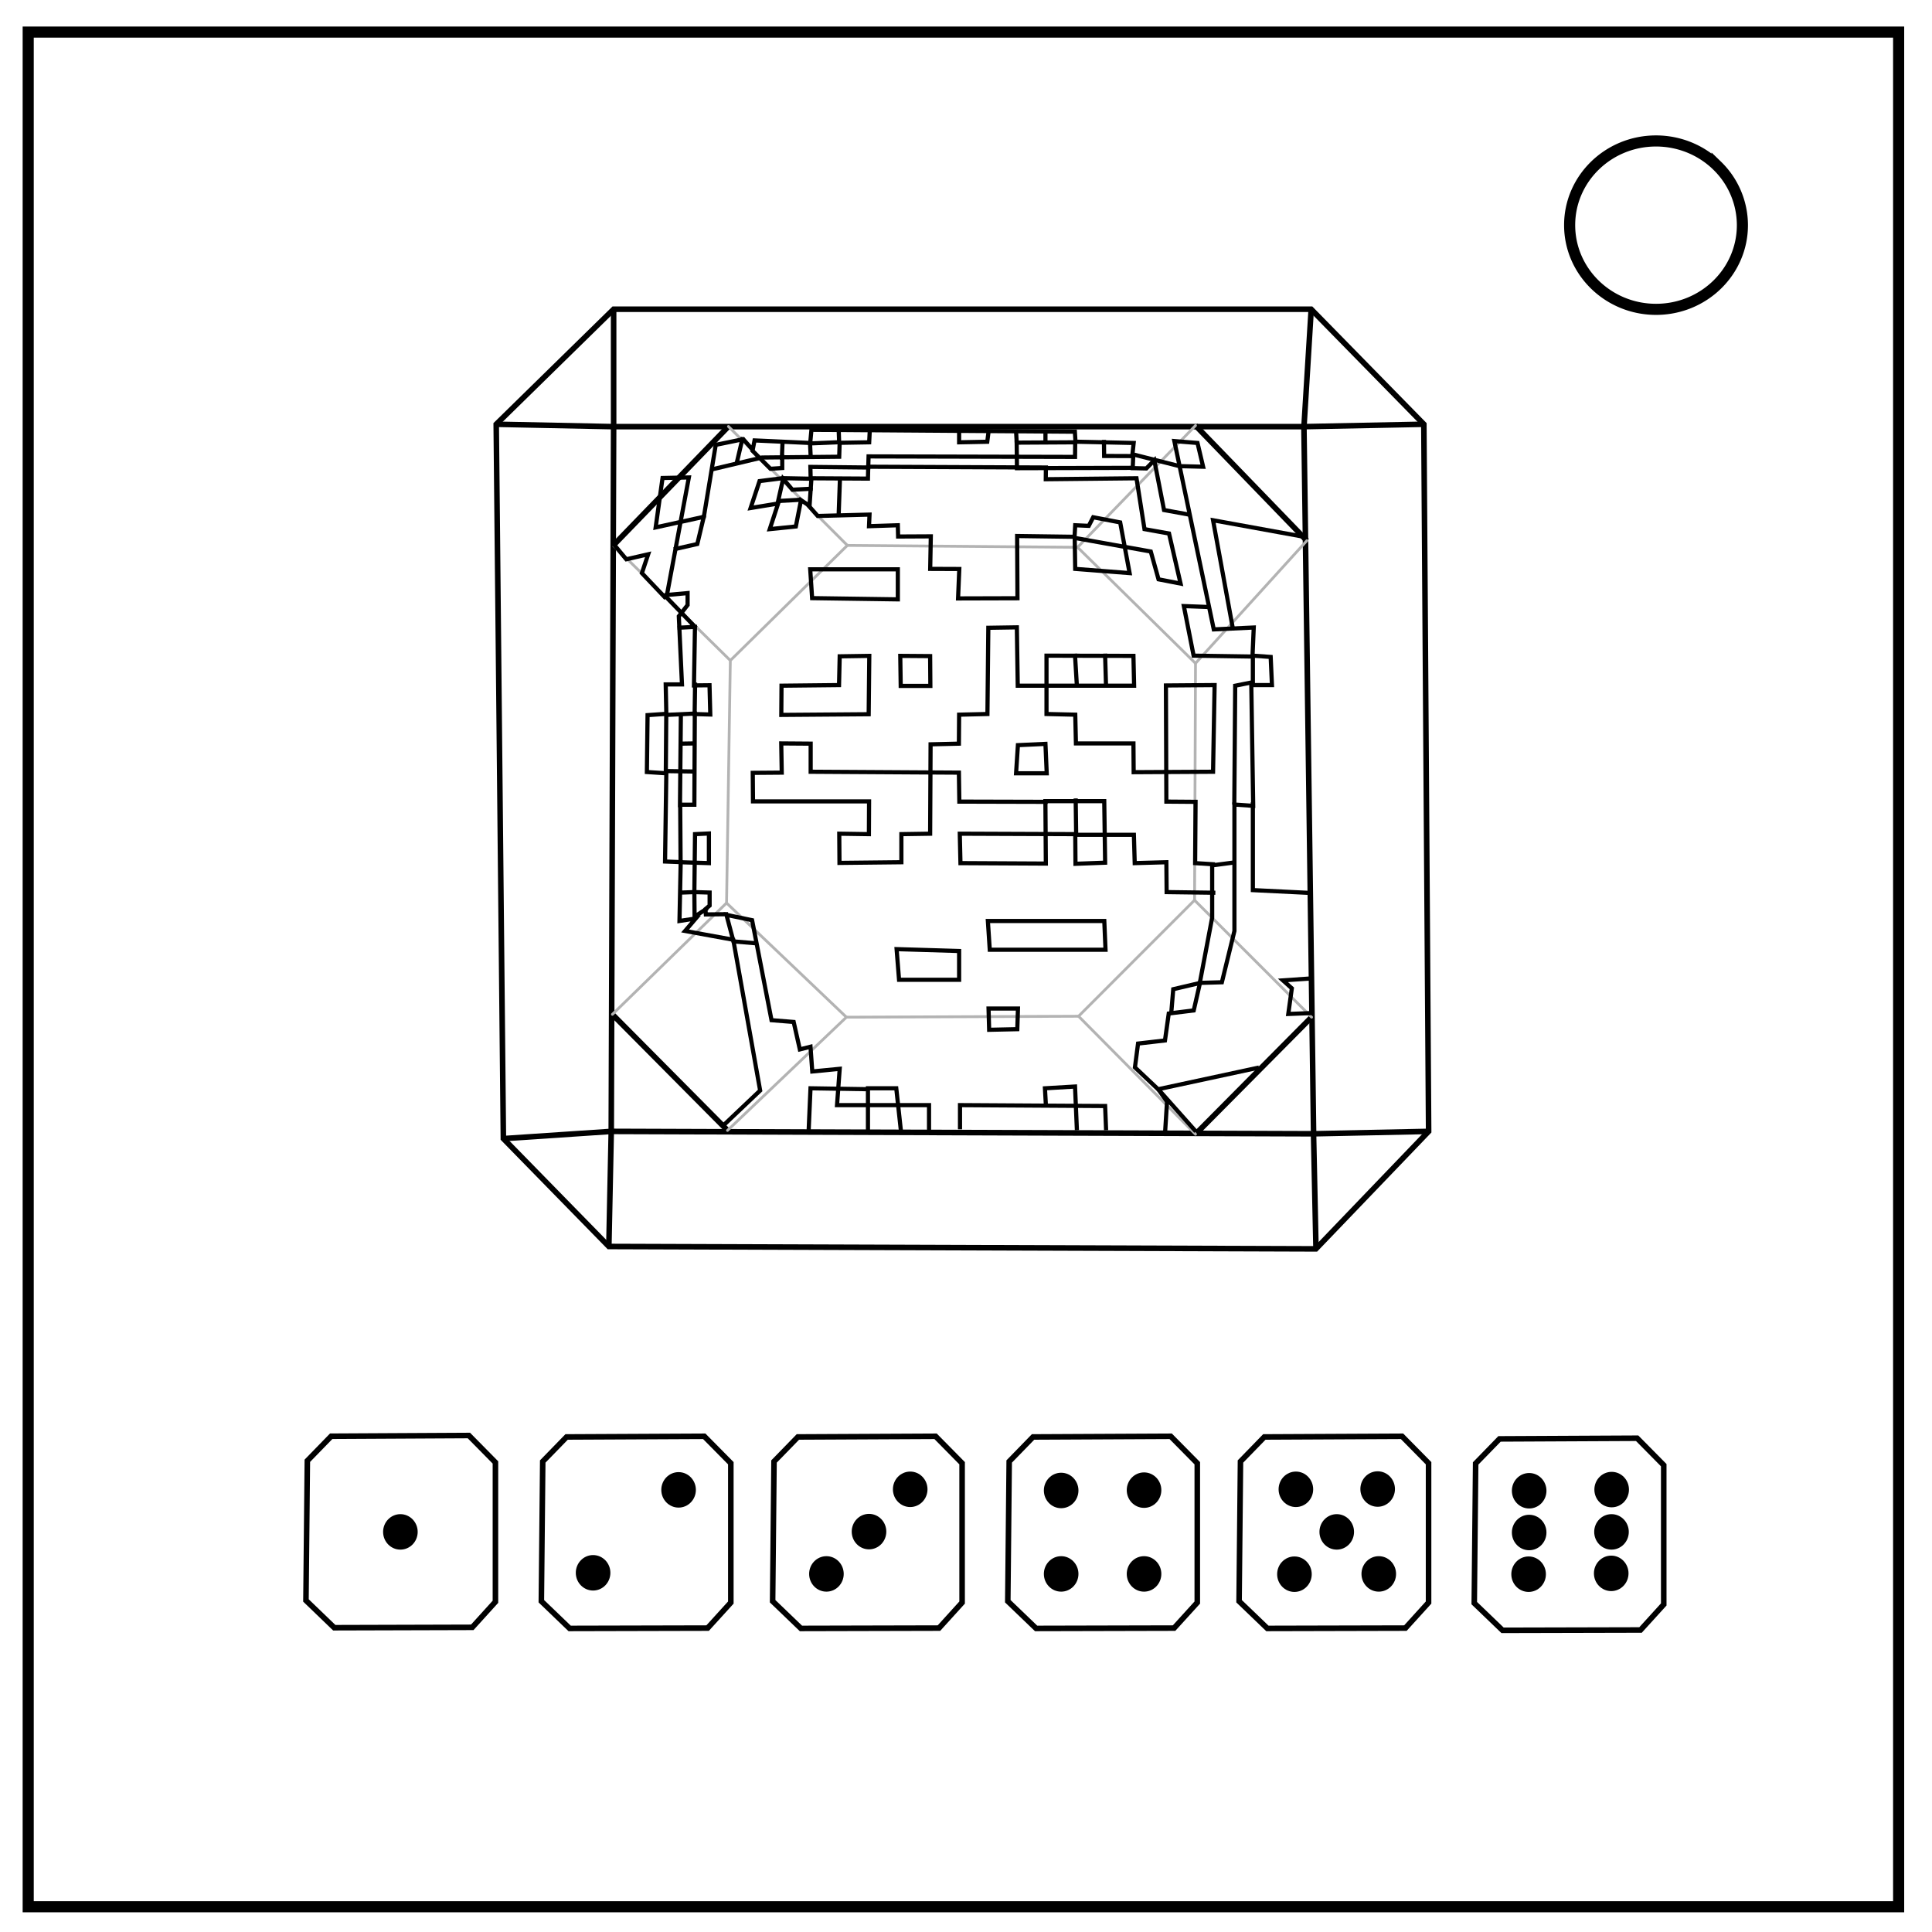 <svg xmlns="http://www.w3.org/2000/svg" xml:space="preserve" fill="none" viewBox="0 0 348 348"><path stroke="#000" stroke-width="2" d="M5.08 5.78h336.91v337.67H5.08z"/><path stroke="#000" stroke-width="2" d="M282.73 40.55c0-8.37 6.97-15.16 15.56-15.16 4.13 0 8.09 1.6 11 4.44a14.97 14.97 0 0 1 4.56 10.72c0 8.38-6.96 15.17-15.56 15.17-8.59 0-15.56-6.8-15.56-15.17z"/><path stroke="#000" d="m89.38 76.42 21.15-20.72h125.64l20.3 20.72.86 127.37-20.3 21.16-127.36-.43-19-19.43z"/><path stroke="#000" d="m109.67 224.52.43-20.73 126.5.43.44 20.73M90.67 205.09l19.43-1.3.43-126.94-21.16-.43m21.16-20.72v21.15h124.35l1.3-21.15m20.29 20.72-21.6.43 1.74 127.37 20.72-.43M55.36 263.12l4.3-4.42 24.8-.13 4.78 4.85v25.1l-4.17 4.6-24.86.07-5.1-4.91zm42.4.13 4.3-4.42 24.79-.12 4.79 4.85v25.1l-4.18 4.6-24.85.06-5.1-4.9zm41.66 0 4.3-4.42 24.8-.12 4.78 4.85v25.1l-4.17 4.6-24.86.06-5.1-4.9zm42.36 0 4.3-4.42 24.79-.12 4.79 4.85v25.1l-4.18 4.6-24.85.06-5.1-4.9zm41.66 0 4.3-4.42 24.8-.12 4.78 4.85v25.1l-4.17 4.6-24.86.06-5.1-4.9zm42.36.35 4.3-4.42 24.79-.12 4.79 4.85V289l-4.18 4.6-24.85.06-5.1-4.9z"/><ellipse cx="-290.3" cy="268.31" fill="#000" stroke="#000" stroke-linecap="round" stroke-linejoin="round" stroke-width="1.13" rx="2.55" ry="2.63" transform="scale(-1 1)"/><ellipse cx="-290.27" cy="275.93" fill="#000" stroke="#000" stroke-linecap="round" stroke-linejoin="round" stroke-width="1.13" rx="2.55" ry="2.63" transform="scale(-1 1)"/><ellipse cx="-290.22" cy="283.4" fill="#000" stroke="#000" stroke-linecap="round" stroke-linejoin="round" stroke-width="1.13" rx="2.55" ry="2.63" transform="scale(-1 1)"/><ellipse cx="-275.44" cy="268.52" fill="#000" stroke="#000" stroke-linecap="round" stroke-linejoin="round" stroke-width="1.13" rx="2.55" ry="2.63" transform="scale(-1 1)"/><ellipse cx="-275.44" cy="276.04" fill="#000" stroke="#000" stroke-linecap="round" stroke-linejoin="round" stroke-width="1.13" rx="2.55" ry="2.63" transform="scale(-1 1)"/><ellipse cx="-275.34" cy="283.55" fill="#000" stroke="#000" stroke-linecap="round" stroke-linejoin="round" stroke-width="1.13" rx="2.55" ry="2.63" transform="scale(-1 1)"/><ellipse cx="-248.15" cy="268.21" fill="#000" stroke="#000" stroke-linecap="round" stroke-linejoin="round" stroke-width="1.13" rx="2.55" ry="2.63" transform="scale(-1 1)"/><ellipse cx="-233.42" cy="268.26" fill="#000" stroke="#000" stroke-linecap="round" stroke-linejoin="round" stroke-width="1.13" rx="2.55" ry="2.63" transform="scale(-1 1)"/><ellipse cx="-240.78" cy="275.93" fill="#000" stroke="#000" stroke-linecap="round" stroke-linejoin="round" stroke-width="1.13" rx="2.55" ry="2.63" transform="scale(-1 1)"/><ellipse cx="-248.35" cy="283.5" fill="#000" stroke="#000" stroke-linecap="round" stroke-linejoin="round" stroke-width="1.13" rx="2.55" ry="2.63" transform="scale(-1 1)"/><ellipse cx="-233.16" cy="283.55" fill="#000" stroke="#000" stroke-linecap="round" stroke-linejoin="round" stroke-width="1.13" rx="2.55" ry="2.63" transform="scale(-1 1)"/><ellipse cx="-206.07" cy="268.41" fill="#000" stroke="#000" stroke-linecap="round" stroke-linejoin="round" stroke-width="1.13" rx="2.55" ry="2.63" transform="scale(-1 1)"/><ellipse cx="-191.14" cy="268.47" fill="#000" stroke="#000" stroke-linecap="round" stroke-linejoin="round" stroke-width="1.13" rx="2.55" ry="2.63" transform="scale(-1 1)"/><ellipse cx="-206.07" cy="283.5" fill="#000" stroke="#000" stroke-linecap="round" stroke-linejoin="round" stroke-width="1.13" rx="2.55" ry="2.63" transform="scale(-1 1)"/><ellipse cx="-191.14" cy="283.5" fill="#000" stroke="#000" stroke-linecap="round" stroke-linejoin="round" stroke-width="1.13" rx="2.55" ry="2.63" transform="scale(-1 1)"/><ellipse cx="-163.95" cy="268.26" fill="#000" stroke="#000" stroke-linecap="round" stroke-linejoin="round" stroke-width="1.13" rx="2.55" ry="2.63" transform="scale(-1 1)"/><ellipse cx="-156.53" cy="275.88" fill="#000" stroke="#000" stroke-linecap="round" stroke-linejoin="round" stroke-width="1.13" rx="2.55" ry="2.63" transform="scale(-1 1)"/><ellipse cx="-148.86" cy="283.5" fill="#000" stroke="#000" stroke-linecap="round" stroke-linejoin="round" stroke-width="1.13" rx="2.55" ry="2.63" transform="scale(-1 1)"/><ellipse cx="-122.23" cy="268.36" fill="#000" stroke="#000" stroke-linecap="round" stroke-linejoin="round" stroke-width="1.13" rx="2.55" ry="2.63" transform="scale(-1 1)"/><ellipse cx="-106.83" cy="283.3" fill="#000" stroke="#000" stroke-linecap="round" stroke-linejoin="round" stroke-width="1.13" rx="2.55" ry="2.63" transform="scale(-1 1)"/><ellipse cx="-72.12" cy="275.93" fill="#000" stroke="#000" stroke-linecap="round" stroke-linejoin="round" stroke-width="1.13" rx="2.55" ry="2.63" transform="scale(-1 1)"/><path stroke="#000" d="m110.3 182.71 20.74 20.9m105.2-20.39-20.9 21.07m0-127.64L235.4 97.4M131.2 76.82l-20.73 21.42"/><path stroke="#b3b3b3" stroke-width=".5" d="m152.63 98.24 41.47.34 21.24 20.9-.17 42.66-20.9 20.91-41.81.17-21.59-20.57.68-43.68zm-21.08 20.73-21.07-20.73"/><path stroke="#b3b3b3" stroke-linecap="round" stroke-linejoin="round" stroke-width=".5" d="m131.21 76.82 21.42 21.42m41.47.34 21.24-21.93m0 42.83 20.06-22.1m-20.23 64.77 21.08 21.07m-41.98-.17 21.07 21.25m-62.88-21.08-21.42 20.4m-.17-40.97-20.56 20.06"/><path stroke="#000" stroke-linecap="square" stroke-miterlimit="3" stroke-width=".75" d="m130.27 202.74 6.65-6.31-4.84-27.16-8.68-1.58 1.92-2.25-2.93.45.22-10.6-2.82-.11.23-15.89-3.5-.23.12-10.25 3.38-.23-.11-5.3h2.93l-.57-12.28 1.58-2.02v-2.15l-3.72.34L124.08 86l-4.74.1-1.24 8.9 8.68-1.91 2.14-12.96 4.96-1.02 1.7 1.92.33-1.7 10.03.46.22-2.37 47.45.34.11 1.8 10.48.23-.22 2.03 8.45 2.14 4.28.11-1.01-4.28-4.17-.34 7.1 33.92 7.2-.34-.22 5.07 3.27.23.23 5.07h-3.72l.34 21.75-3.38-.23v22.77l-2.26 9.24-3.94.11-1.13 4.96-4.5.56-.68 4.85-4.85.56-.56 4.29 4.17 3.94 17.8-3.83"/><path stroke="#000" stroke-linecap="square" stroke-miterlimit="3" stroke-width=".75" d="m234.28 96.58-15.78-2.87 3.5 19.13m3.67 32.03v15.46l9.73.48m.31 15.46-4.62.32 1.6 1.43-.64 4.62 4.14-.16m-26.29 20.88.31-4.94-1.59-2.23 6.53 7.33m-42.23-.48v-3.98l26.14.16.16 3.98"/><path stroke="#000" stroke-linecap="square" stroke-miterlimit="3" stroke-width=".75" d="m193.96 203.2-.32-7.49-5.42.32.16 2.87m-21.04 4.3v-4.14h-16.57l.48-6.54-4.94.48-.32-4.46-1.92.48-1.11-4.94-3.99-.32-3.5-18.01-4.62-.96 1.27 4.78 3.83.32"/><path stroke="#000" stroke-linecap="square" stroke-miterlimit="3" stroke-width=".75" d="m162.24 203.36-.8-7.33h-5.1v7.33m-10.67 0 .32-7.33 10.2.16M211.01 182l.32-3.82 4.78-1.12 2.23-11.79v-9.4l3.67-.48m.32-10.84.16-21.04 3.18-.63v-4.62L215 118.1l-1.76-8.93 4.3.16m-86.77 55.34-3.63.04-.08-.95.76-.64v-2.35l-2.75-.08.04 4.42 2-1.31m-4.31-3.03 2.27-.08.12-10.44 2.5-.12v5.34l-5.1-.16-.07-10.36h2.55l.08-16.42-5.14.24-.08 10.12 5.14.08m-2.59 6.06.16-16.3m-.04 5.22 2.39-.04"/><path stroke="#000" stroke-linecap="square" stroke-miterlimit="3" stroke-width=".75" d="m125.2 123.32-.08 5.3 2.82.08-.14-5.27-2.8.03.18-10.54-2.77.14m-2.64-5.75 5.35 5.53m-3.38-13.98 3.86-.87 1.15-4.82m1.61-8.65 8.9-2.11 13.9-.14.08-2.51 5.32-.09.11-2.2"/><path stroke="#000" stroke-linecap="square" stroke-miterlimit="3" stroke-width=".75" d="m151.07 77.5.08 2.15-5.24.22.11 2.31m-5.07-2.51-.11 2.8m-8.11.81.98-4.17m1.92 2.17 3.15 3.16 2.12-.14v-2.06M214 92.66l-4.33-.79-1.75-8.96-1.44 1.47-2.45-.06.09-2.17-5.24-.02-.03-2.51"/><path stroke="#000" stroke-linecap="square" stroke-miterlimit="3" stroke-width=".75" d="m146.02 88.16-.2 2.95-1.54-1.01-.93 4.73-4.7.48 1.51-4.62-4.96.82 1.61-4.85 4.17-.53 5.04.1-.05-2.13 10.42.11.06-2 37.19.09.03-2.63-10.54.06.05 4.6 20.68-.06"/><path stroke="#000" stroke-linecap="square" stroke-miterlimit="3" stroke-width=".75" d="m143.88 90.04-3.72.2.9-4 1.67 1.97 3.3-.17.13-1.89 10.18.06.05-2.14 32 .14-.02 2.11 16.34-.17 1.44 9.16 4.42.79 2.08 9.02-3.97-.77-1.4-5.01-13.7-2.45.09 5.58 9.8.76-1.7-9.13-4.86-.93-.8 1.55-2.44-.11-.12 2.08-10.34-.14.06 11.21-10.7.03.22-5.3-5.24-.02.11-5.86-5.89.03-.05-2.03-5.19.17.09-2.09-9.33.25-1.5-1.69m5.28 1.25.22-6.15m-40.74 11.69 2.26 2.7 3.94-.9-1.13 3.39 4.06 4.28m53.08-29.75v1.91l5.07-.1.23-1.81m4.96 0 .1 1.69m5.19-1.69v1.69m-42.37 23.1h15.78v5.41l-15.44-.22zm72.6 58.25-8.4-.11-.05-5.38-5.7.16-.15-5.1h-10.56l.04 5.22 5.34-.2-.16-11.08h-10.6l.08 11.24-15.38-.08-.12-5.3 20.96.08-.08-6.06"/><path stroke="#000" stroke-linecap="square" stroke-miterlimit="3" stroke-width=".75" d="m188.34 144.43-15.54-.04-.08-5.22-26.7-.16v-5.06l-5.3-.04.09 5.26-5.22.04.04 5.14h20.91l-.03 5.9-5.34-.08.04 5.26 11.15-.12v-5.06l5.18-.08.08-16.1 5.1-.12.04-5.22 5.1-.12.16-15.53 5.14-.08.16 10.51h20.96l-.12-5.37-15.66-.04v10.51l5.18.12.12 5.18h10.36l.04 5.18 14.3-.08.28-15.61-8.77.07.08 20.92 5.26.04-.08 11.04 3.2.2m-24.83-37.57.32 5.26m5.1-5.26.16 5.41"/><path stroke="#000" stroke-linecap="square" stroke-miterlimit="3" stroke-width=".75" d="m151.13 123.4.12-5.18 5.33-.08-.11 10.51-15.74.12.04-5.26zm11.03-5.26 5.38.04.04 5.37h-5.34zm21.19 16.08 4.96-.23.23 5.3h-5.52zm-5.41 31.67h20.97l.22 5.18h-20.85zm-16.44 5.07 11.26.34v5.18h-10.82zm16.56 10.7h5.3l-.12 3.72-5.07.11z"/></svg>